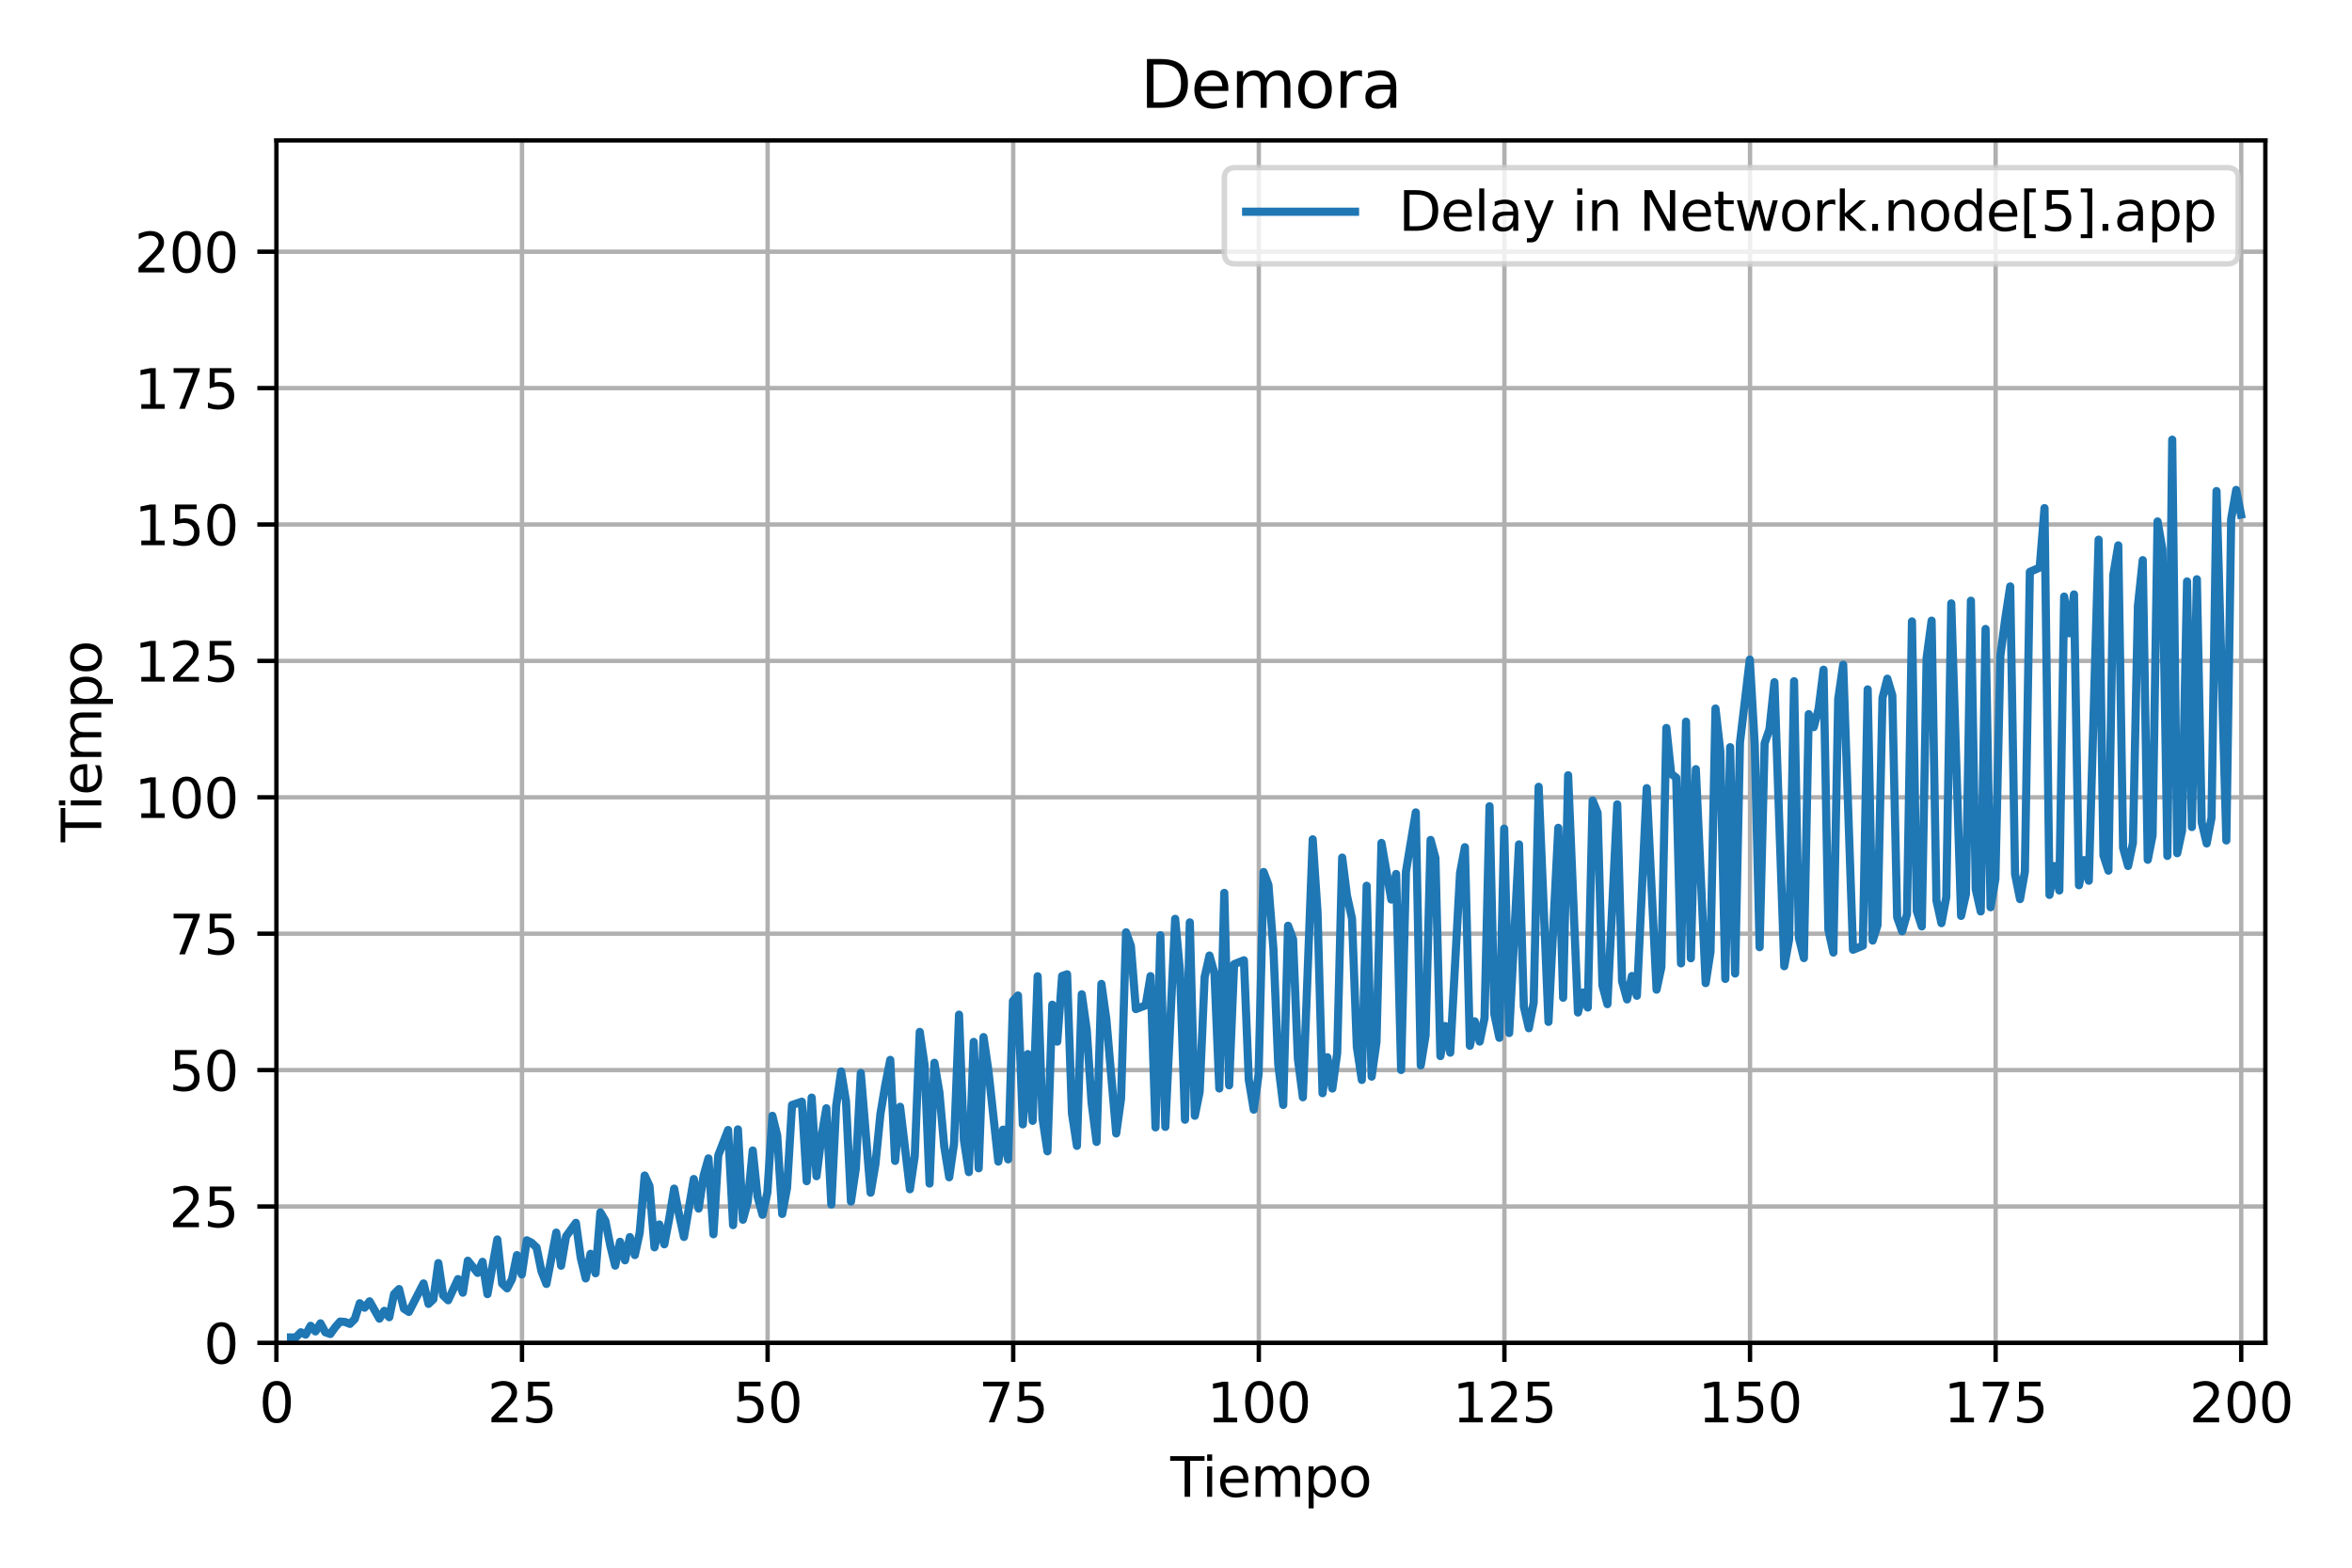 <?xml version="1.0" encoding="utf-8" standalone="no"?>
<!DOCTYPE svg PUBLIC "-//W3C//DTD SVG 1.1//EN"
  "http://www.w3.org/Graphics/SVG/1.1/DTD/svg11.dtd">
<svg xmlns:xlink="http://www.w3.org/1999/xlink" width="432pt" height="288pt" viewBox="0 0 432 288" xmlns="http://www.w3.org/2000/svg" version="1.1">
 <defs>
  <style type="text/css">*{stroke-linejoin: round; stroke-linecap: butt}</style>
 </defs>
 <g id="figure_1">
  <g id="patch_1">
   <path d="M 0 288 
L 432 288 
L 432 0 
L 0 0 
z
" style="fill: #ffffff"/>
  </g>
  <g id="axes_1">
   <g id="patch_2">
    <path d="M 50.769 246.7 
L 416.088 246.7 
L 416.088 25.8 
L 50.769 25.8 
z
" style="fill: #ffffff"/>
   </g>
   <g id="matplotlib.axis_1">
    <g id="xtick_1">
     <g id="line2d_1">
      <path d="M 50.769 246.7 
L 50.769 25.8 
" clip-path="url(#p84b27909d0)" style="fill: none; stroke: #b0b0b0; stroke-width: 0.8; stroke-linecap: square"/>
     </g>
     <g id="line2d_2">
      <defs>
       <path id="m25947ed904" d="M 0 0 
L 0 3.5 
" style="stroke: #000000; stroke-width: 0.8"/>
      </defs>
      <g>
       <use xlink:href="#m25947ed904" x="50.769" y="246.7" style="stroke: #000000; stroke-width: 0.8"/>
      </g>
     </g>
     <g id="text_1">
      <!-- 0 -->
      <g transform="translate(47.587 261.298)scale(0.1 -0.1)">
       <defs>
        <path id="DejaVuSans-30" d="M 2034 4250 
Q 1547 4250 1301 3770 
Q 1056 3291 1056 2328 
Q 1056 1369 1301 889 
Q 1547 409 2034 409 
Q 2525 409 2770 889 
Q 3016 1369 3016 2328 
Q 3016 3291 2770 3770 
Q 2525 4250 2034 4250 
z
M 2034 4750 
Q 2819 4750 3233 4129 
Q 3647 3509 3647 2328 
Q 3647 1150 3233 529 
Q 2819 -91 2034 -91 
Q 1250 -91 836 529 
Q 422 1150 422 2328 
Q 422 3509 836 4129 
Q 1250 4750 2034 4750 
z
" transform="scale(0.016)"/>
       </defs>
       <use xlink:href="#DejaVuSans-30"/>
      </g>
     </g>
    </g>
    <g id="xtick_2">
     <g id="line2d_3">
      <path d="M 95.879 246.7 
L 95.879 25.8 
" clip-path="url(#p84b27909d0)" style="fill: none; stroke: #b0b0b0; stroke-width: 0.8; stroke-linecap: square"/>
     </g>
     <g id="line2d_4">
      <g>
       <use xlink:href="#m25947ed904" x="95.879" y="246.7" style="stroke: #000000; stroke-width: 0.8"/>
      </g>
     </g>
     <g id="text_2">
      <!-- 25 -->
      <g transform="translate(89.517 261.298)scale(0.1 -0.1)">
       <defs>
        <path id="DejaVuSans-32" d="M 1228 531 
L 3431 531 
L 3431 0 
L 469 0 
L 469 531 
Q 828 903 1448 1529 
Q 2069 2156 2228 2338 
Q 2531 2678 2651 2914 
Q 2772 3150 2772 3378 
Q 2772 3750 2511 3984 
Q 2250 4219 1831 4219 
Q 1534 4219 1204 4116 
Q 875 4013 500 3803 
L 500 4441 
Q 881 4594 1212 4672 
Q 1544 4750 1819 4750 
Q 2544 4750 2975 4387 
Q 3406 4025 3406 3419 
Q 3406 3131 3298 2873 
Q 3191 2616 2906 2266 
Q 2828 2175 2409 1742 
Q 1991 1309 1228 531 
z
" transform="scale(0.016)"/>
        <path id="DejaVuSans-35" d="M 691 4666 
L 3169 4666 
L 3169 4134 
L 1269 4134 
L 1269 2991 
Q 1406 3038 1543 3061 
Q 1681 3084 1819 3084 
Q 2600 3084 3056 2656 
Q 3513 2228 3513 1497 
Q 3513 744 3044 326 
Q 2575 -91 1722 -91 
Q 1428 -91 1123 -41 
Q 819 9 494 109 
L 494 744 
Q 775 591 1075 516 
Q 1375 441 1709 441 
Q 2250 441 2565 725 
Q 2881 1009 2881 1497 
Q 2881 1984 2565 2268 
Q 2250 2553 1709 2553 
Q 1456 2553 1204 2497 
Q 953 2441 691 2322 
L 691 4666 
z
" transform="scale(0.016)"/>
       </defs>
       <use xlink:href="#DejaVuSans-32"/>
       <use xlink:href="#DejaVuSans-35" x="63.623"/>
      </g>
     </g>
    </g>
    <g id="xtick_3">
     <g id="line2d_5">
      <path d="M 140.99 246.7 
L 140.99 25.8 
" clip-path="url(#p84b27909d0)" style="fill: none; stroke: #b0b0b0; stroke-width: 0.8; stroke-linecap: square"/>
     </g>
     <g id="line2d_6">
      <g>
       <use xlink:href="#m25947ed904" x="140.99" y="246.7" style="stroke: #000000; stroke-width: 0.8"/>
      </g>
     </g>
     <g id="text_3">
      <!-- 50 -->
      <g transform="translate(134.627 261.298)scale(0.1 -0.1)">
       <use xlink:href="#DejaVuSans-35"/>
       <use xlink:href="#DejaVuSans-30" x="63.623"/>
      </g>
     </g>
    </g>
    <g id="xtick_4">
     <g id="line2d_7">
      <path d="M 186.1 246.7 
L 186.1 25.8 
" clip-path="url(#p84b27909d0)" style="fill: none; stroke: #b0b0b0; stroke-width: 0.8; stroke-linecap: square"/>
     </g>
     <g id="line2d_8">
      <g>
       <use xlink:href="#m25947ed904" x="186.1" y="246.7" style="stroke: #000000; stroke-width: 0.8"/>
      </g>
     </g>
     <g id="text_4">
      <!-- 75 -->
      <g transform="translate(179.738 261.298)scale(0.1 -0.1)">
       <defs>
        <path id="DejaVuSans-37" d="M 525 4666 
L 3525 4666 
L 3525 4397 
L 1831 0 
L 1172 0 
L 2766 4134 
L 525 4134 
L 525 4666 
z
" transform="scale(0.016)"/>
       </defs>
       <use xlink:href="#DejaVuSans-37"/>
       <use xlink:href="#DejaVuSans-35" x="63.623"/>
      </g>
     </g>
    </g>
    <g id="xtick_5">
     <g id="line2d_9">
      <path d="M 231.211 246.7 
L 231.211 25.8 
" clip-path="url(#p84b27909d0)" style="fill: none; stroke: #b0b0b0; stroke-width: 0.8; stroke-linecap: square"/>
     </g>
     <g id="line2d_10">
      <g>
       <use xlink:href="#m25947ed904" x="231.211" y="246.7" style="stroke: #000000; stroke-width: 0.8"/>
      </g>
     </g>
     <g id="text_5">
      <!-- 100 -->
      <g transform="translate(221.667 261.298)scale(0.1 -0.1)">
       <defs>
        <path id="DejaVuSans-31" d="M 794 531 
L 1825 531 
L 1825 4091 
L 703 3866 
L 703 4441 
L 1819 4666 
L 2450 4666 
L 2450 531 
L 3481 531 
L 3481 0 
L 794 0 
L 794 531 
z
" transform="scale(0.016)"/>
       </defs>
       <use xlink:href="#DejaVuSans-31"/>
       <use xlink:href="#DejaVuSans-30" x="63.623"/>
       <use xlink:href="#DejaVuSans-30" x="127.246"/>
      </g>
     </g>
    </g>
    <g id="xtick_6">
     <g id="line2d_11">
      <path d="M 276.321 246.7 
L 276.321 25.8 
" clip-path="url(#p84b27909d0)" style="fill: none; stroke: #b0b0b0; stroke-width: 0.8; stroke-linecap: square"/>
     </g>
     <g id="line2d_12">
      <g>
       <use xlink:href="#m25947ed904" x="276.321" y="246.7" style="stroke: #000000; stroke-width: 0.8"/>
      </g>
     </g>
     <g id="text_6">
      <!-- 125 -->
      <g transform="translate(266.777 261.298)scale(0.1 -0.1)">
       <use xlink:href="#DejaVuSans-31"/>
       <use xlink:href="#DejaVuSans-32" x="63.623"/>
       <use xlink:href="#DejaVuSans-35" x="127.246"/>
      </g>
     </g>
    </g>
    <g id="xtick_7">
     <g id="line2d_13">
      <path d="M 321.432 246.7 
L 321.432 25.8 
" clip-path="url(#p84b27909d0)" style="fill: none; stroke: #b0b0b0; stroke-width: 0.8; stroke-linecap: square"/>
     </g>
     <g id="line2d_14">
      <g>
       <use xlink:href="#m25947ed904" x="321.432" y="246.7" style="stroke: #000000; stroke-width: 0.8"/>
      </g>
     </g>
     <g id="text_7">
      <!-- 150 -->
      <g transform="translate(311.888 261.298)scale(0.1 -0.1)">
       <use xlink:href="#DejaVuSans-31"/>
       <use xlink:href="#DejaVuSans-35" x="63.623"/>
       <use xlink:href="#DejaVuSans-30" x="127.246"/>
      </g>
     </g>
    </g>
    <g id="xtick_8">
     <g id="line2d_15">
      <path d="M 366.542 246.7 
L 366.542 25.8 
" clip-path="url(#p84b27909d0)" style="fill: none; stroke: #b0b0b0; stroke-width: 0.8; stroke-linecap: square"/>
     </g>
     <g id="line2d_16">
      <g>
       <use xlink:href="#m25947ed904" x="366.542" y="246.7" style="stroke: #000000; stroke-width: 0.8"/>
      </g>
     </g>
     <g id="text_8">
      <!-- 175 -->
      <g transform="translate(356.998 261.298)scale(0.1 -0.1)">
       <use xlink:href="#DejaVuSans-31"/>
       <use xlink:href="#DejaVuSans-37" x="63.623"/>
       <use xlink:href="#DejaVuSans-35" x="127.246"/>
      </g>
     </g>
    </g>
    <g id="xtick_9">
     <g id="line2d_17">
      <path d="M 411.653 246.7 
L 411.653 25.8 
" clip-path="url(#p84b27909d0)" style="fill: none; stroke: #b0b0b0; stroke-width: 0.8; stroke-linecap: square"/>
     </g>
     <g id="line2d_18">
      <g>
       <use xlink:href="#m25947ed904" x="411.653" y="246.7" style="stroke: #000000; stroke-width: 0.8"/>
      </g>
     </g>
     <g id="text_9">
      <!-- 200 -->
      <g transform="translate(402.109 261.298)scale(0.1 -0.1)">
       <use xlink:href="#DejaVuSans-32"/>
       <use xlink:href="#DejaVuSans-30" x="63.623"/>
       <use xlink:href="#DejaVuSans-30" x="127.246"/>
      </g>
     </g>
    </g>
    <g id="text_10">
     <!-- Tiempo -->
     <g transform="translate(214.961 274.977)scale(0.1 -0.1)">
      <defs>
       <path id="DejaVuSans-54" d="M -19 4666 
L 3928 4666 
L 3928 4134 
L 2272 4134 
L 2272 0 
L 1638 0 
L 1638 4134 
L -19 4134 
L -19 4666 
z
" transform="scale(0.016)"/>
       <path id="DejaVuSans-69" d="M 603 3500 
L 1178 3500 
L 1178 0 
L 603 0 
L 603 3500 
z
M 603 4863 
L 1178 4863 
L 1178 4134 
L 603 4134 
L 603 4863 
z
" transform="scale(0.016)"/>
       <path id="DejaVuSans-65" d="M 3597 1894 
L 3597 1613 
L 953 1613 
Q 991 1019 1311 708 
Q 1631 397 2203 397 
Q 2534 397 2845 478 
Q 3156 559 3463 722 
L 3463 178 
Q 3153 47 2828 -22 
Q 2503 -91 2169 -91 
Q 1331 -91 842 396 
Q 353 884 353 1716 
Q 353 2575 817 3079 
Q 1281 3584 2069 3584 
Q 2775 3584 3186 3129 
Q 3597 2675 3597 1894 
z
M 3022 2063 
Q 3016 2534 2758 2815 
Q 2500 3097 2075 3097 
Q 1594 3097 1305 2825 
Q 1016 2553 972 2059 
L 3022 2063 
z
" transform="scale(0.016)"/>
       <path id="DejaVuSans-6d" d="M 3328 2828 
Q 3544 3216 3844 3400 
Q 4144 3584 4550 3584 
Q 5097 3584 5394 3201 
Q 5691 2819 5691 2113 
L 5691 0 
L 5113 0 
L 5113 2094 
Q 5113 2597 4934 2840 
Q 4756 3084 4391 3084 
Q 3944 3084 3684 2787 
Q 3425 2491 3425 1978 
L 3425 0 
L 2847 0 
L 2847 2094 
Q 2847 2600 2669 2842 
Q 2491 3084 2119 3084 
Q 1678 3084 1418 2786 
Q 1159 2488 1159 1978 
L 1159 0 
L 581 0 
L 581 3500 
L 1159 3500 
L 1159 2956 
Q 1356 3278 1631 3431 
Q 1906 3584 2284 3584 
Q 2666 3584 2933 3390 
Q 3200 3197 3328 2828 
z
" transform="scale(0.016)"/>
       <path id="DejaVuSans-70" d="M 1159 525 
L 1159 -1331 
L 581 -1331 
L 581 3500 
L 1159 3500 
L 1159 2969 
Q 1341 3281 1617 3432 
Q 1894 3584 2278 3584 
Q 2916 3584 3314 3078 
Q 3713 2572 3713 1747 
Q 3713 922 3314 415 
Q 2916 -91 2278 -91 
Q 1894 -91 1617 61 
Q 1341 213 1159 525 
z
M 3116 1747 
Q 3116 2381 2855 2742 
Q 2594 3103 2138 3103 
Q 1681 3103 1420 2742 
Q 1159 2381 1159 1747 
Q 1159 1113 1420 752 
Q 1681 391 2138 391 
Q 2594 391 2855 752 
Q 3116 1113 3116 1747 
z
" transform="scale(0.016)"/>
       <path id="DejaVuSans-6f" d="M 1959 3097 
Q 1497 3097 1228 2736 
Q 959 2375 959 1747 
Q 959 1119 1226 758 
Q 1494 397 1959 397 
Q 2419 397 2687 759 
Q 2956 1122 2956 1747 
Q 2956 2369 2687 2733 
Q 2419 3097 1959 3097 
z
M 1959 3584 
Q 2709 3584 3137 3096 
Q 3566 2609 3566 1747 
Q 3566 888 3137 398 
Q 2709 -91 1959 -91 
Q 1206 -91 779 398 
Q 353 888 353 1747 
Q 353 2609 779 3096 
Q 1206 3584 1959 3584 
z
" transform="scale(0.016)"/>
      </defs>
      <use xlink:href="#DejaVuSans-54"/>
      <use xlink:href="#DejaVuSans-69" x="57.959"/>
      <use xlink:href="#DejaVuSans-65" x="85.742"/>
      <use xlink:href="#DejaVuSans-6d" x="147.266"/>
      <use xlink:href="#DejaVuSans-70" x="244.678"/>
      <use xlink:href="#DejaVuSans-6f" x="308.154"/>
     </g>
    </g>
   </g>
   <g id="matplotlib.axis_2">
    <g id="ytick_1">
     <g id="line2d_19">
      <path d="M 50.769 246.7 
L 416.088 246.7 
" clip-path="url(#p84b27909d0)" style="fill: none; stroke: #b0b0b0; stroke-width: 0.8; stroke-linecap: square"/>
     </g>
     <g id="line2d_20">
      <defs>
       <path id="mf6cdc54e89" d="M 0 0 
L -3.5 0 
" style="stroke: #000000; stroke-width: 0.8"/>
      </defs>
      <g>
       <use xlink:href="#mf6cdc54e89" x="50.769" y="246.7" style="stroke: #000000; stroke-width: 0.8"/>
      </g>
     </g>
     <g id="text_11">
      <!-- 0 -->
      <g transform="translate(37.406 250.499)scale(0.1 -0.1)">
       <use xlink:href="#DejaVuSans-30"/>
      </g>
     </g>
    </g>
    <g id="ytick_2">
     <g id="line2d_21">
      <path d="M 50.769 221.643 
L 416.088 221.643 
" clip-path="url(#p84b27909d0)" style="fill: none; stroke: #b0b0b0; stroke-width: 0.8; stroke-linecap: square"/>
     </g>
     <g id="line2d_22">
      <g>
       <use xlink:href="#mf6cdc54e89" x="50.769" y="221.643" style="stroke: #000000; stroke-width: 0.8"/>
      </g>
     </g>
     <g id="text_12">
      <!-- 25 -->
      <g transform="translate(31.044 225.442)scale(0.1 -0.1)">
       <use xlink:href="#DejaVuSans-32"/>
       <use xlink:href="#DejaVuSans-35" x="63.623"/>
      </g>
     </g>
    </g>
    <g id="ytick_3">
     <g id="line2d_23">
      <path d="M 50.769 196.585 
L 416.088 196.585 
" clip-path="url(#p84b27909d0)" style="fill: none; stroke: #b0b0b0; stroke-width: 0.8; stroke-linecap: square"/>
     </g>
     <g id="line2d_24">
      <g>
       <use xlink:href="#mf6cdc54e89" x="50.769" y="196.585" style="stroke: #000000; stroke-width: 0.8"/>
      </g>
     </g>
     <g id="text_13">
      <!-- 50 -->
      <g transform="translate(31.044 200.384)scale(0.1 -0.1)">
       <use xlink:href="#DejaVuSans-35"/>
       <use xlink:href="#DejaVuSans-30" x="63.623"/>
      </g>
     </g>
    </g>
    <g id="ytick_4">
     <g id="line2d_25">
      <path d="M 50.769 171.528 
L 416.088 171.528 
" clip-path="url(#p84b27909d0)" style="fill: none; stroke: #b0b0b0; stroke-width: 0.8; stroke-linecap: square"/>
     </g>
     <g id="line2d_26">
      <g>
       <use xlink:href="#mf6cdc54e89" x="50.769" y="171.528" style="stroke: #000000; stroke-width: 0.8"/>
      </g>
     </g>
     <g id="text_14">
      <!-- 75 -->
      <g transform="translate(31.044 175.327)scale(0.1 -0.1)">
       <use xlink:href="#DejaVuSans-37"/>
       <use xlink:href="#DejaVuSans-35" x="63.623"/>
      </g>
     </g>
    </g>
    <g id="ytick_5">
     <g id="line2d_27">
      <path d="M 50.769 146.47 
L 416.088 146.47 
" clip-path="url(#p84b27909d0)" style="fill: none; stroke: #b0b0b0; stroke-width: 0.8; stroke-linecap: square"/>
     </g>
     <g id="line2d_28">
      <g>
       <use xlink:href="#mf6cdc54e89" x="50.769" y="146.47" style="stroke: #000000; stroke-width: 0.8"/>
      </g>
     </g>
     <g id="text_15">
      <!-- 100 -->
      <g transform="translate(24.681 150.269)scale(0.1 -0.1)">
       <use xlink:href="#DejaVuSans-31"/>
       <use xlink:href="#DejaVuSans-30" x="63.623"/>
       <use xlink:href="#DejaVuSans-30" x="127.246"/>
      </g>
     </g>
    </g>
    <g id="ytick_6">
     <g id="line2d_29">
      <path d="M 50.769 121.413 
L 416.088 121.413 
" clip-path="url(#p84b27909d0)" style="fill: none; stroke: #b0b0b0; stroke-width: 0.8; stroke-linecap: square"/>
     </g>
     <g id="line2d_30">
      <g>
       <use xlink:href="#mf6cdc54e89" x="50.769" y="121.413" style="stroke: #000000; stroke-width: 0.8"/>
      </g>
     </g>
     <g id="text_16">
      <!-- 125 -->
      <g transform="translate(24.681 125.212)scale(0.1 -0.1)">
       <use xlink:href="#DejaVuSans-31"/>
       <use xlink:href="#DejaVuSans-32" x="63.623"/>
       <use xlink:href="#DejaVuSans-35" x="127.246"/>
      </g>
     </g>
    </g>
    <g id="ytick_7">
     <g id="line2d_31">
      <path d="M 50.769 96.355 
L 416.088 96.355 
" clip-path="url(#p84b27909d0)" style="fill: none; stroke: #b0b0b0; stroke-width: 0.8; stroke-linecap: square"/>
     </g>
     <g id="line2d_32">
      <g>
       <use xlink:href="#mf6cdc54e89" x="50.769" y="96.355" style="stroke: #000000; stroke-width: 0.8"/>
      </g>
     </g>
     <g id="text_17">
      <!-- 150 -->
      <g transform="translate(24.681 100.154)scale(0.1 -0.1)">
       <use xlink:href="#DejaVuSans-31"/>
       <use xlink:href="#DejaVuSans-35" x="63.623"/>
       <use xlink:href="#DejaVuSans-30" x="127.246"/>
      </g>
     </g>
    </g>
    <g id="ytick_8">
     <g id="line2d_33">
      <path d="M 50.769 71.298 
L 416.088 71.298 
" clip-path="url(#p84b27909d0)" style="fill: none; stroke: #b0b0b0; stroke-width: 0.8; stroke-linecap: square"/>
     </g>
     <g id="line2d_34">
      <g>
       <use xlink:href="#mf6cdc54e89" x="50.769" y="71.298" style="stroke: #000000; stroke-width: 0.8"/>
      </g>
     </g>
     <g id="text_18">
      <!-- 175 -->
      <g transform="translate(24.681 75.097)scale(0.1 -0.1)">
       <use xlink:href="#DejaVuSans-31"/>
       <use xlink:href="#DejaVuSans-37" x="63.623"/>
       <use xlink:href="#DejaVuSans-35" x="127.246"/>
      </g>
     </g>
    </g>
    <g id="ytick_9">
     <g id="line2d_35">
      <path d="M 50.769 46.24 
L 416.088 46.24 
" clip-path="url(#p84b27909d0)" style="fill: none; stroke: #b0b0b0; stroke-width: 0.8; stroke-linecap: square"/>
     </g>
     <g id="line2d_36">
      <g>
       <use xlink:href="#mf6cdc54e89" x="50.769" y="46.24" style="stroke: #000000; stroke-width: 0.8"/>
      </g>
     </g>
     <g id="text_19">
      <!-- 200 -->
      <g transform="translate(24.681 50.039)scale(0.1 -0.1)">
       <use xlink:href="#DejaVuSans-32"/>
       <use xlink:href="#DejaVuSans-30" x="63.623"/>
       <use xlink:href="#DejaVuSans-30" x="127.246"/>
      </g>
     </g>
    </g>
    <g id="text_20">
     <!-- Tiempo -->
     <g transform="translate(18.602 154.717)rotate(-90)scale(0.1 -0.1)">
      <use xlink:href="#DejaVuSans-54"/>
      <use xlink:href="#DejaVuSans-69" x="57.959"/>
      <use xlink:href="#DejaVuSans-65" x="85.742"/>
      <use xlink:href="#DejaVuSans-6d" x="147.266"/>
      <use xlink:href="#DejaVuSans-70" x="244.678"/>
      <use xlink:href="#DejaVuSans-6f" x="308.154"/>
     </g>
    </g>
   </g>
   <g id="line2d_37">
    <path d="M 53.449 245.698 
L 54.336 245.698 
L 55.253 244.754 
L 56.141 245.18 
L 57.058 243.561 
L 57.945 244.597 
L 58.862 243.105 
L 59.75 244.748 
L 60.666 245.069 
L 61.554 243.837 
L 62.471 242.782 
L 63.358 242.855 
L 64.275 243.216 
L 65.163 242.313 
L 66.08 239.415 
L 66.967 240.241 
L 67.884 239.064 
L 69.689 242.255 
L 70.576 240.816 
L 71.493 241.989 
L 72.38 237.734 
L 73.297 236.811 
L 74.185 240.42 
L 75.102 241.008 
L 77.794 235.774 
L 78.711 239.54 
L 79.598 238.691 
L 80.515 232.041 
L 81.403 237.997 
L 82.319 238.874 
L 84.124 234.977 
L 85.011 237.484 
L 85.928 231.608 
L 87.733 233.847 
L 88.62 231.806 
L 89.537 237.749 
L 91.342 227.703 
L 92.229 235.809 
L 93.146 236.683 
L 94.034 234.995 
L 94.95 230.577 
L 95.838 234.131 
L 96.755 227.854 
L 97.642 228.314 
L 98.559 229.183 
L 99.447 233.518 
L 100.364 235.874 
L 102.168 226.441 
L 103.056 232.524 
L 103.972 227.139 
L 105.777 224.643 
L 106.664 231.056 
L 107.581 234.859 
L 108.469 230.334 
L 109.386 233.914 
L 110.273 222.723 
L 111.19 224.278 
L 112.078 228.743 
L 112.995 232.511 
L 113.882 228.123 
L 114.799 231.529 
L 115.687 227.27 
L 116.603 230.567 
L 117.491 226.487 
L 118.408 215.952 
L 119.295 217.874 
L 120.212 229.146 
L 121.1 224.944 
L 122.017 228.59 
L 122.904 223.955 
L 123.821 218.363 
L 124.709 223.055 
L 125.626 227.243 
L 127.43 216.596 
L 128.317 222.028 
L 129.234 215.973 
L 130.122 212.809 
L 131.039 226.746 
L 131.926 212.254 
L 133.731 207.596 
L 134.648 225.067 
L 135.535 207.478 
L 136.452 224.074 
L 137.34 220.774 
L 138.256 211.356 
L 139.144 219.838 
L 140.061 223.173 
L 140.948 219.081 
L 141.865 204.987 
L 142.753 208.572 
L 143.67 223.014 
L 144.557 218.258 
L 145.474 203.002 
L 147.279 202.392 
L 148.166 216.996 
L 149.083 201.642 
L 149.971 216.081 
L 150.887 208.804 
L 151.775 203.599 
L 152.692 221.285 
L 153.579 203.176 
L 154.496 196.834 
L 155.384 202.281 
L 156.301 220.741 
L 157.188 214.727 
L 158.105 197.12 
L 159.909 219.113 
L 160.797 213.857 
L 161.714 204.614 
L 162.601 199.332 
L 163.518 194.712 
L 164.406 213.267 
L 165.323 203.324 
L 167.127 218.476 
L 168.015 212.405 
L 168.932 189.571 
L 169.819 195.616 
L 170.736 217.436 
L 171.624 195.243 
L 172.54 200.662 
L 173.428 210.603 
L 174.345 216.277 
L 175.232 210.107 
L 176.149 186.404 
L 177.037 209.392 
L 177.954 215.33 
L 178.841 191.407 
L 179.758 214.63 
L 180.646 190.522 
L 181.563 196.82 
L 183.367 213.398 
L 184.254 207.523 
L 185.171 212.991 
L 186.059 183.874 
L 186.976 182.881 
L 187.863 206.554 
L 188.78 193.649 
L 189.668 205.911 
L 190.585 179.347 
L 191.472 205.393 
L 192.389 211.507 
L 193.277 184.577 
L 194.193 191.355 
L 195.081 179.307 
L 195.998 178.983 
L 196.885 204.499 
L 197.802 210.506 
L 198.69 182.659 
L 199.607 189.208 
L 200.494 202.597 
L 201.411 209.785 
L 202.299 180.755 
L 203.216 187.345 
L 205.02 208.228 
L 205.908 201.82 
L 206.824 171.278 
L 207.712 173.752 
L 208.629 185.382 
L 210.433 184.688 
L 211.321 179.325 
L 212.238 207.11 
L 213.125 171.806 
L 214.042 207.018 
L 215.846 168.804 
L 216.734 178.448 
L 217.651 205.708 
L 218.538 169.445 
L 219.455 204.978 
L 220.343 200.582 
L 221.26 179.481 
L 222.147 175.54 
L 223.064 178.794 
L 223.952 199.967 
L 224.869 164.027 
L 225.756 199.39 
L 226.673 177.131 
L 228.477 176.415 
L 229.365 198.324 
L 230.282 203.854 
L 231.169 197.354 
L 232.086 160.194 
L 232.974 162.552 
L 233.891 174.269 
L 234.778 195.53 
L 235.695 202.981 
L 236.583 170.067 
L 237.5 172.517 
L 238.387 194.499 
L 239.304 201.582 
L 241.108 154.193 
L 241.996 167.569 
L 242.913 200.835 
L 243.8 194.22 
L 244.717 199.98 
L 245.605 193.47 
L 246.522 157.548 
L 247.409 164.567 
L 248.326 168.73 
L 249.214 192.31 
L 250.13 198.397 
L 251.018 162.721 
L 251.935 197.788 
L 252.822 191.449 
L 253.739 154.852 
L 255.544 165.253 
L 256.431 160.559 
L 257.348 196.564 
L 258.236 160.126 
L 260.04 149.242 
L 260.957 195.725 
L 261.845 190.193 
L 262.761 154.306 
L 263.649 157.624 
L 264.566 194.014 
L 265.453 188.495 
L 266.37 193.389 
L 268.175 160.371 
L 269.062 155.639 
L 269.979 192.116 
L 270.867 187.627 
L 271.784 191.347 
L 272.671 186.999 
L 273.588 148.112 
L 274.475 186.317 
L 275.392 190.656 
L 276.28 152.227 
L 277.197 189.779 
L 279.001 155.121 
L 279.889 184.913 
L 280.806 188.901 
L 281.693 184.172 
L 282.61 144.544 
L 284.414 187.732 
L 286.219 152.078 
L 287.106 183.293 
L 288.023 142.422 
L 289.828 186.008 
L 290.715 182.33 
L 291.632 185.093 
L 292.52 147.058 
L 293.437 149.331 
L 294.324 181.056 
L 295.241 184.475 
L 297.045 147.764 
L 297.933 180.273 
L 298.85 183.604 
L 299.737 179.302 
L 300.654 182.933 
L 302.459 144.792 
L 304.263 181.814 
L 305.151 177.672 
L 306.067 133.731 
L 306.955 142.173 
L 307.872 142.846 
L 308.759 176.986 
L 309.676 132.577 
L 310.564 176.049 
L 311.481 141.301 
L 313.285 180.605 
L 314.173 174.858 
L 315.09 130.164 
L 315.977 138.017 
L 316.894 179.836 
L 317.782 137.265 
L 318.698 178.847 
L 319.586 136.416 
L 321.39 121.174 
L 322.307 136.932 
L 323.195 174.012 
L 324.112 136.564 
L 324.999 133.983 
L 325.916 125.325 
L 327.721 177.504 
L 328.608 172.614 
L 329.525 125.152 
L 330.412 172.303 
L 331.329 176.013 
L 332.217 131.193 
L 333.134 133.583 
L 334.021 130.297 
L 334.938 123.035 
L 335.826 170.783 
L 336.743 174.992 
L 337.63 128.397 
L 338.547 122.11 
L 340.351 174.479 
L 342.156 173.741 
L 343.043 126.646 
L 343.96 172.794 
L 344.848 169.983 
L 345.765 128.218 
L 346.652 124.68 
L 347.569 127.762 
L 348.457 168.51 
L 349.374 171.083 
L 350.261 167.954 
L 351.178 114.16 
L 352.066 167.358 
L 352.982 170.196 
L 353.87 120.848 
L 354.787 114.024 
L 355.674 165.438 
L 356.591 169.589 
L 357.479 164.796 
L 358.396 110.848 
L 360.2 168.256 
L 361.088 164.287 
L 362.004 110.355 
L 362.892 163.368 
L 363.809 167.443 
L 364.696 115.546 
L 365.613 166.673 
L 366.501 161.457 
L 367.418 120.455 
L 368.305 113.724 
L 369.222 107.732 
L 370.11 160.587 
L 371.027 165.178 
L 371.914 160.131 
L 372.831 105.061 
L 374.635 104.264 
L 375.523 93.342 
L 376.44 164.402 
L 377.327 159.099 
L 378.244 163.592 
L 379.132 109.599 
L 380.049 116.33 
L 380.936 109.202 
L 381.853 162.627 
L 382.741 158.011 
L 383.658 161.799 
L 385.462 99.146 
L 386.35 157.153 
L 387.266 159.95 
L 388.154 105.649 
L 389.071 100.188 
L 389.958 155.766 
L 390.875 159.092 
L 391.763 154.844 
L 392.68 111.316 
L 393.567 102.905 
L 394.484 157.954 
L 395.372 153.475 
L 396.288 95.794 
L 397.176 100.912 
L 398.093 157.24 
L 398.98 80.774 
L 399.897 156.748 
L 400.785 152.616 
L 401.702 106.813 
L 402.589 151.939 
L 403.506 106.414 
L 404.394 151.075 
L 405.311 154.947 
L 406.198 150.232 
L 407.115 90.216 
L 408.919 154.402 
L 409.807 95.347 
L 410.724 90.004 
L 411.611 94.534 
L 411.611 94.534 
" clip-path="url(#p84b27909d0)" style="fill: none; stroke: #1f77b4; stroke-width: 1.5; stroke-linecap: square"/>
   </g>
   <g id="patch_3">
    <path d="M 50.769 246.7 
L 50.769 25.8 
" style="fill: none; stroke: #000000; stroke-width: 0.8; stroke-linejoin: miter; stroke-linecap: square"/>
   </g>
   <g id="patch_4">
    <path d="M 416.088 246.7 
L 416.088 25.8 
" style="fill: none; stroke: #000000; stroke-width: 0.8; stroke-linejoin: miter; stroke-linecap: square"/>
   </g>
   <g id="patch_5">
    <path d="M 50.769 246.7 
L 416.088 246.7 
" style="fill: none; stroke: #000000; stroke-width: 0.8; stroke-linejoin: miter; stroke-linecap: square"/>
   </g>
   <g id="patch_6">
    <path d="M 50.769 25.8 
L 416.088 25.8 
" style="fill: none; stroke: #000000; stroke-width: 0.8; stroke-linejoin: miter; stroke-linecap: square"/>
   </g>
   <g id="text_21">
    <!-- Demora -->
    <g transform="translate(209.458 19.8)scale(0.12 -0.12)">
     <defs>
      <path id="DejaVuSans-44" d="M 1259 4147 
L 1259 519 
L 2022 519 
Q 2988 519 3436 956 
Q 3884 1394 3884 2338 
Q 3884 3275 3436 3711 
Q 2988 4147 2022 4147 
L 1259 4147 
z
M 628 4666 
L 1925 4666 
Q 3281 4666 3915 4102 
Q 4550 3538 4550 2338 
Q 4550 1131 3912 565 
Q 3275 0 1925 0 
L 628 0 
L 628 4666 
z
" transform="scale(0.016)"/>
      <path id="DejaVuSans-72" d="M 2631 2963 
Q 2534 3019 2420 3045 
Q 2306 3072 2169 3072 
Q 1681 3072 1420 2755 
Q 1159 2438 1159 1844 
L 1159 0 
L 581 0 
L 581 3500 
L 1159 3500 
L 1159 2956 
Q 1341 3275 1631 3429 
Q 1922 3584 2338 3584 
Q 2397 3584 2469 3576 
Q 2541 3569 2628 3553 
L 2631 2963 
z
" transform="scale(0.016)"/>
      <path id="DejaVuSans-61" d="M 2194 1759 
Q 1497 1759 1228 1600 
Q 959 1441 959 1056 
Q 959 750 1161 570 
Q 1363 391 1709 391 
Q 2188 391 2477 730 
Q 2766 1069 2766 1631 
L 2766 1759 
L 2194 1759 
z
M 3341 1997 
L 3341 0 
L 2766 0 
L 2766 531 
Q 2569 213 2275 61 
Q 1981 -91 1556 -91 
Q 1019 -91 701 211 
Q 384 513 384 1019 
Q 384 1609 779 1909 
Q 1175 2209 1959 2209 
L 2766 2209 
L 2766 2266 
Q 2766 2663 2505 2880 
Q 2244 3097 1772 3097 
Q 1472 3097 1187 3025 
Q 903 2953 641 2809 
L 641 3341 
Q 956 3463 1253 3523 
Q 1550 3584 1831 3584 
Q 2591 3584 2966 3190 
Q 3341 2797 3341 1997 
z
" transform="scale(0.016)"/>
     </defs>
     <use xlink:href="#DejaVuSans-44"/>
     <use xlink:href="#DejaVuSans-65" x="77.002"/>
     <use xlink:href="#DejaVuSans-6d" x="138.525"/>
     <use xlink:href="#DejaVuSans-6f" x="235.938"/>
     <use xlink:href="#DejaVuSans-72" x="297.119"/>
     <use xlink:href="#DejaVuSans-61" x="338.232"/>
    </g>
   </g>
   <g id="legend_1">
    <g id="patch_7">
     <path d="M 226.881 48.478 
L 409.088 48.478 
Q 411.088 48.478 411.088 46.478 
L 411.088 32.8 
Q 411.088 30.8 409.088 30.8 
L 226.881 30.8 
Q 224.881 30.8 224.881 32.8 
L 224.881 46.478 
Q 224.881 48.478 226.881 48.478 
z
" style="fill: #ffffff; opacity: 0.8; stroke: #cccccc; stroke-linejoin: miter"/>
    </g>
    <g id="line2d_38">
     <path d="M 228.881 38.898 
L 238.881 38.898 
L 248.881 38.898 
" style="fill: none; stroke: #1f77b4; stroke-width: 1.5; stroke-linecap: square"/>
    </g>
    <g id="text_22">
     <!-- Delay in Network.node[5].app -->
     <g transform="translate(256.881 42.398)scale(0.1 -0.1)">
      <defs>
       <path id="DejaVuSans-6c" d="M 603 4863 
L 1178 4863 
L 1178 0 
L 603 0 
L 603 4863 
z
" transform="scale(0.016)"/>
       <path id="DejaVuSans-79" d="M 2059 -325 
Q 1816 -950 1584 -1140 
Q 1353 -1331 966 -1331 
L 506 -1331 
L 506 -850 
L 844 -850 
Q 1081 -850 1212 -737 
Q 1344 -625 1503 -206 
L 1606 56 
L 191 3500 
L 800 3500 
L 1894 763 
L 2988 3500 
L 3597 3500 
L 2059 -325 
z
" transform="scale(0.016)"/>
       <path id="DejaVuSans-20" transform="scale(0.016)"/>
       <path id="DejaVuSans-6e" d="M 3513 2113 
L 3513 0 
L 2938 0 
L 2938 2094 
Q 2938 2591 2744 2837 
Q 2550 3084 2163 3084 
Q 1697 3084 1428 2787 
Q 1159 2491 1159 1978 
L 1159 0 
L 581 0 
L 581 3500 
L 1159 3500 
L 1159 2956 
Q 1366 3272 1645 3428 
Q 1925 3584 2291 3584 
Q 2894 3584 3203 3211 
Q 3513 2838 3513 2113 
z
" transform="scale(0.016)"/>
       <path id="DejaVuSans-4e" d="M 628 4666 
L 1478 4666 
L 3547 763 
L 3547 4666 
L 4159 4666 
L 4159 0 
L 3309 0 
L 1241 3903 
L 1241 0 
L 628 0 
L 628 4666 
z
" transform="scale(0.016)"/>
       <path id="DejaVuSans-74" d="M 1172 4494 
L 1172 3500 
L 2356 3500 
L 2356 3053 
L 1172 3053 
L 1172 1153 
Q 1172 725 1289 603 
Q 1406 481 1766 481 
L 2356 481 
L 2356 0 
L 1766 0 
Q 1100 0 847 248 
Q 594 497 594 1153 
L 594 3053 
L 172 3053 
L 172 3500 
L 594 3500 
L 594 4494 
L 1172 4494 
z
" transform="scale(0.016)"/>
       <path id="DejaVuSans-77" d="M 269 3500 
L 844 3500 
L 1563 769 
L 2278 3500 
L 2956 3500 
L 3675 769 
L 4391 3500 
L 4966 3500 
L 4050 0 
L 3372 0 
L 2619 2869 
L 1863 0 
L 1184 0 
L 269 3500 
z
" transform="scale(0.016)"/>
       <path id="DejaVuSans-6b" d="M 581 4863 
L 1159 4863 
L 1159 1991 
L 2875 3500 
L 3609 3500 
L 1753 1863 
L 3688 0 
L 2938 0 
L 1159 1709 
L 1159 0 
L 581 0 
L 581 4863 
z
" transform="scale(0.016)"/>
       <path id="DejaVuSans-2e" d="M 684 794 
L 1344 794 
L 1344 0 
L 684 0 
L 684 794 
z
" transform="scale(0.016)"/>
       <path id="DejaVuSans-64" d="M 2906 2969 
L 2906 4863 
L 3481 4863 
L 3481 0 
L 2906 0 
L 2906 525 
Q 2725 213 2448 61 
Q 2172 -91 1784 -91 
Q 1150 -91 751 415 
Q 353 922 353 1747 
Q 353 2572 751 3078 
Q 1150 3584 1784 3584 
Q 2172 3584 2448 3432 
Q 2725 3281 2906 2969 
z
M 947 1747 
Q 947 1113 1208 752 
Q 1469 391 1925 391 
Q 2381 391 2643 752 
Q 2906 1113 2906 1747 
Q 2906 2381 2643 2742 
Q 2381 3103 1925 3103 
Q 1469 3103 1208 2742 
Q 947 2381 947 1747 
z
" transform="scale(0.016)"/>
       <path id="DejaVuSans-5b" d="M 550 4863 
L 1875 4863 
L 1875 4416 
L 1125 4416 
L 1125 -397 
L 1875 -397 
L 1875 -844 
L 550 -844 
L 550 4863 
z
" transform="scale(0.016)"/>
       <path id="DejaVuSans-5d" d="M 1947 4863 
L 1947 -844 
L 622 -844 
L 622 -397 
L 1369 -397 
L 1369 4416 
L 622 4416 
L 622 4863 
L 1947 4863 
z
" transform="scale(0.016)"/>
      </defs>
      <use xlink:href="#DejaVuSans-44"/>
      <use xlink:href="#DejaVuSans-65" x="77.002"/>
      <use xlink:href="#DejaVuSans-6c" x="138.525"/>
      <use xlink:href="#DejaVuSans-61" x="166.309"/>
      <use xlink:href="#DejaVuSans-79" x="227.588"/>
      <use xlink:href="#DejaVuSans-20" x="286.768"/>
      <use xlink:href="#DejaVuSans-69" x="318.555"/>
      <use xlink:href="#DejaVuSans-6e" x="346.338"/>
      <use xlink:href="#DejaVuSans-20" x="409.717"/>
      <use xlink:href="#DejaVuSans-4e" x="441.504"/>
      <use xlink:href="#DejaVuSans-65" x="516.309"/>
      <use xlink:href="#DejaVuSans-74" x="577.832"/>
      <use xlink:href="#DejaVuSans-77" x="617.041"/>
      <use xlink:href="#DejaVuSans-6f" x="698.828"/>
      <use xlink:href="#DejaVuSans-72" x="760.01"/>
      <use xlink:href="#DejaVuSans-6b" x="801.123"/>
      <use xlink:href="#DejaVuSans-2e" x="859.033"/>
      <use xlink:href="#DejaVuSans-6e" x="890.82"/>
      <use xlink:href="#DejaVuSans-6f" x="954.199"/>
      <use xlink:href="#DejaVuSans-64" x="1015.381"/>
      <use xlink:href="#DejaVuSans-65" x="1078.857"/>
      <use xlink:href="#DejaVuSans-5b" x="1140.381"/>
      <use xlink:href="#DejaVuSans-35" x="1179.395"/>
      <use xlink:href="#DejaVuSans-5d" x="1243.018"/>
      <use xlink:href="#DejaVuSans-2e" x="1282.031"/>
      <use xlink:href="#DejaVuSans-61" x="1313.818"/>
      <use xlink:href="#DejaVuSans-70" x="1375.098"/>
      <use xlink:href="#DejaVuSans-70" x="1438.574"/>
     </g>
    </g>
   </g>
  </g>
 </g>
 <defs>
  <clipPath id="p84b27909d0">
   <rect x="50.769" y="25.8" width="365.32" height="220.9"/>
  </clipPath>
 </defs>
</svg>
